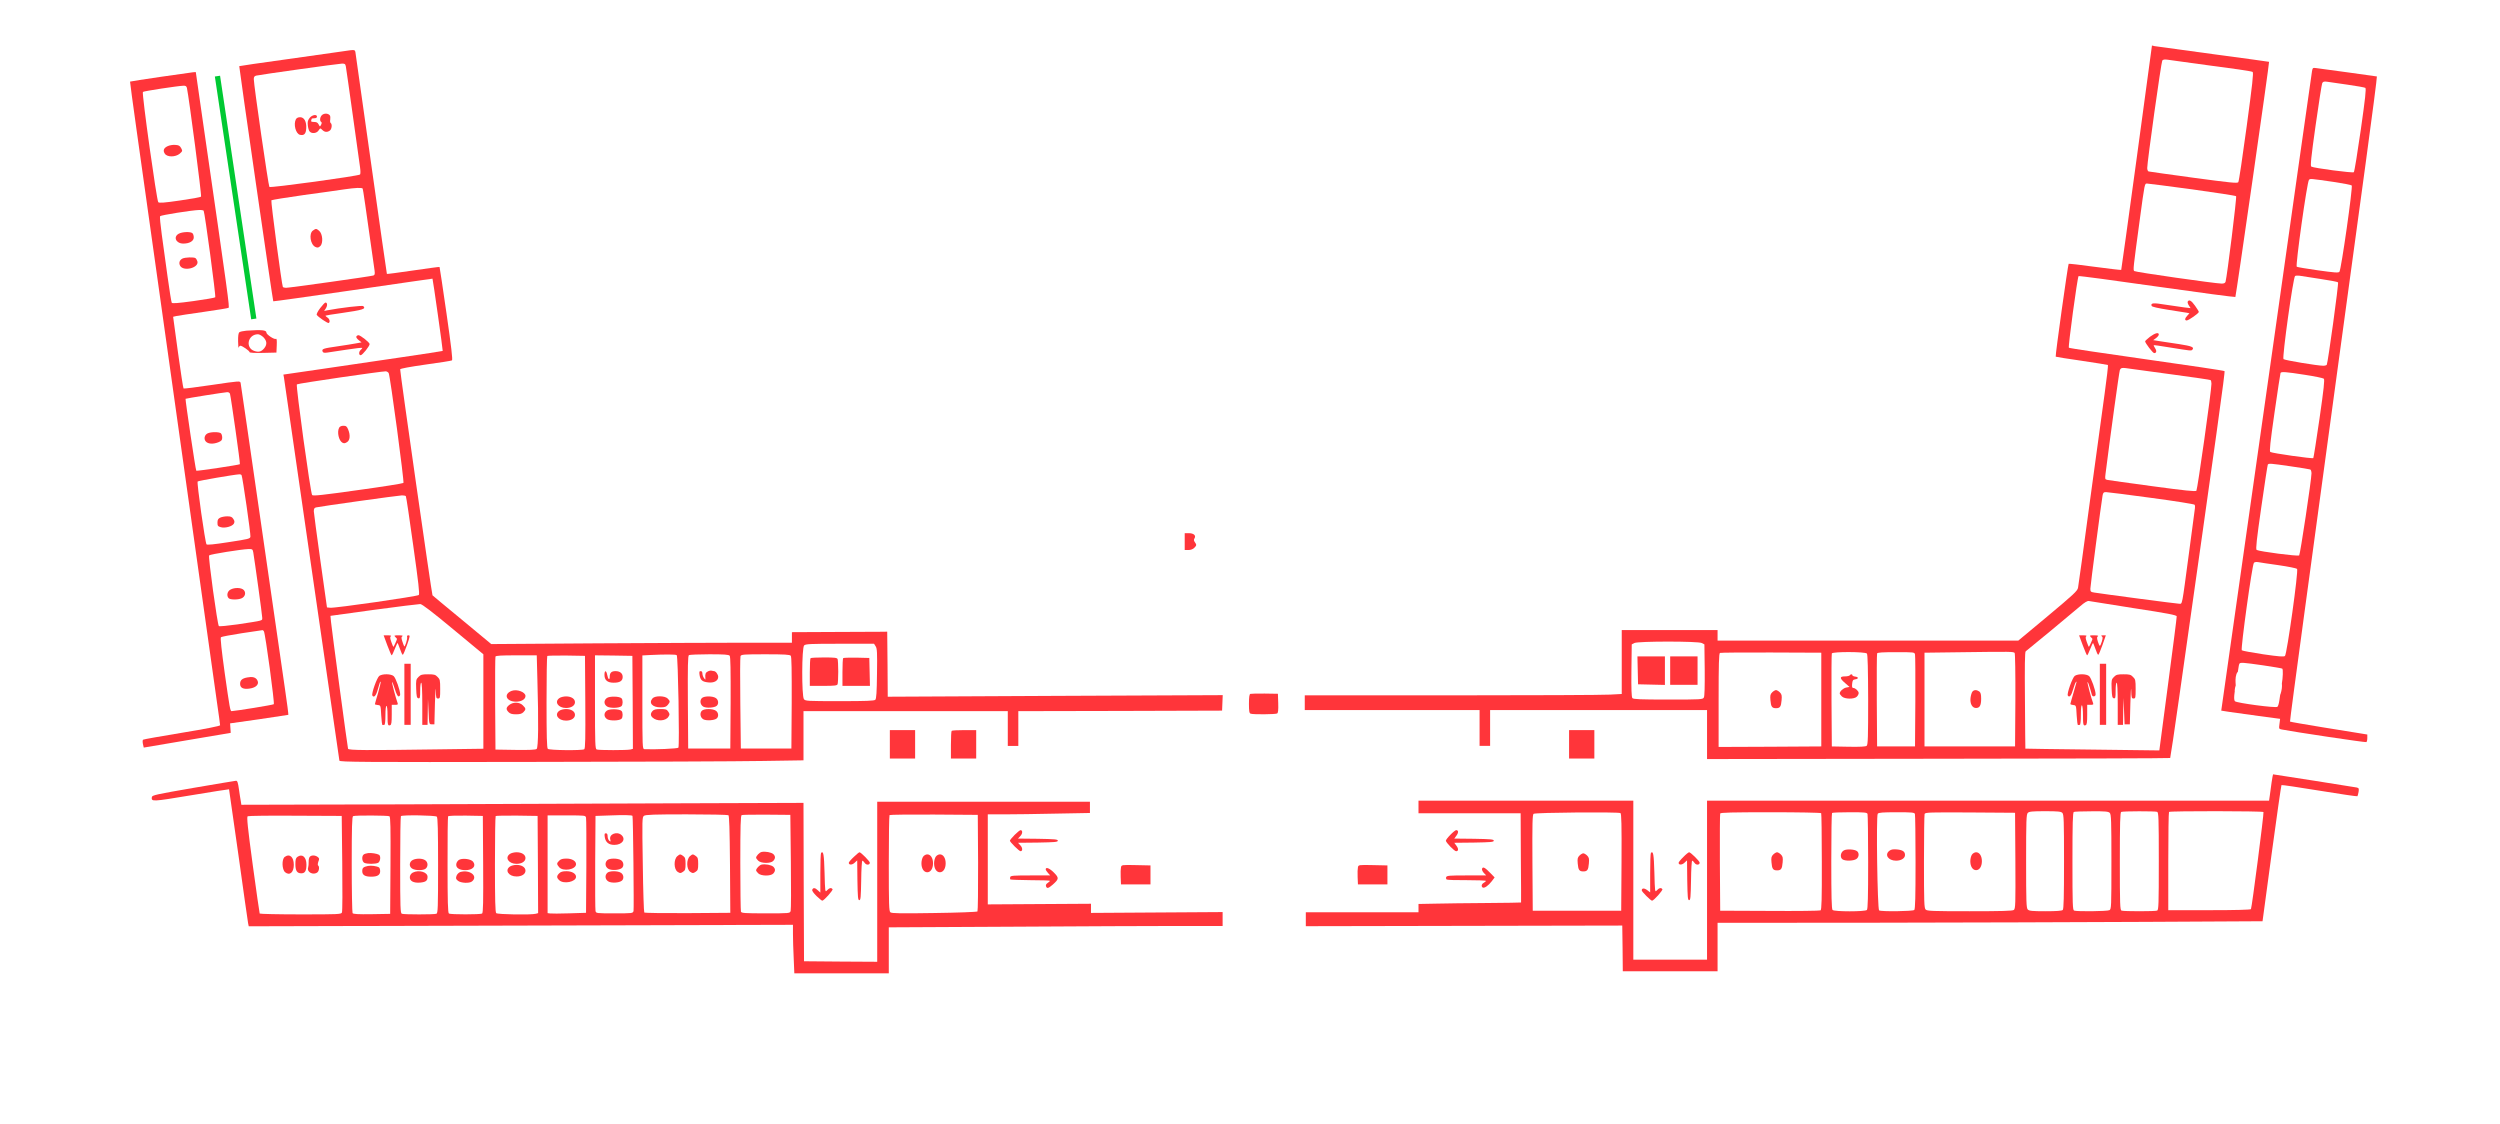<?xml version="1.0" encoding="utf-8"?>
<!-- Generator: Adobe Illustrator 25.4.1, SVG Export Plug-In . SVG Version: 6.00 Build 0)  -->
<svg version="1.1" id="Слой_1" xmlns="http://www.w3.org/2000/svg" xmlns:xlink="http://www.w3.org/1999/xlink" x="0px" y="0px"
	 viewBox="0 0 2374 1067" style="enable-background:new 0 0 2374 1067;" xml:space="preserve">
<style type="text/css">
	.st0{fill:#FF353A;}
	.st1{fill:#00C933;stroke:#00C933;stroke-width:5;stroke-miterlimit:10;}
</style>
<g transform="translate(0,1067) scale(0.1,-0.1)">
	<path class="st0" d="M21547,10082.93c-1,1-240,34-532,73c-291,39-541,74-555,76l-25,6l-144-1063c-80-585-146-1065-148-1068
		c-2-2-114,11-249,29c-134,19-247,31-250,29c-7-7-129-877-123-882c2-2,114-20,247-39c134-20,246-38,249-40c3-3-11-124-31-269
		s-84-612-142-1038c-57-426-107-790-111-808c-5-30-42-64-286-268l-281-234h-2856v100h-910v-607l-112-6c-62-4-740-7-1505-7h-1393
		v-140h1660v-340h100v340h2060v-465l2197,3c1208,1,2199,4,2201,7c2,2,42,266,87,587c364,2563,436,3081,429,3087c-5,5-337,54-739,111
		c-401,57-734,106-739,111c-9,7,81,669,92,680c4,4,339-41,744-99c406-58,741-102,745-99
		C21233,7856.93,21552,10078.93,21547,10082.93z M16180,4046.93c-10-19-23-20-339-20c-266,0-331,3-340,14c-8,9-11,87-9,262l3,248
		l25,13c36,18,604,18,640,0l25-13l3-242C16189,4152.93,16187,4058.93,16180,4046.93z M17295,3581.93l-487-3l-488-2v444
		c0,346,3,445,13,449c6,3,226,5,487,4l475-2V3581.93z M17726,3587.93c-9-8-63-11-172-9l-159,3l-3,435c-1,239,0,441,3,448
		c7,18,318,17,333-1c8-9,11-149,12-439C17740,3671.93,17738,3597.93,17726,3587.93z M18188,4006.93l-3-425h-360l-3,435
		c-1,239,0,441,3,448c3,9,49,12,179,12c174,0,176,0,181-22C18188,4441.93,18189,4240.93,18188,4006.93z M19138,4020.93l-3-439h-860
		v890l385,5c438,6,459,5,471-7C19136,4464.93,19139,4275.93,19138,4020.93z M20588,4172.93l-83-629l-635,8c-349,4-636,8-637,9
		c0,0-3,207-4,459c-3,323-1,460,7,465c14,9,440,362,518,429c40,35,68,51,81,49c11-2,203-33,427-68c327-50,408-66,408-78
		C20671,4808.94,20634,4518.94,20588,4172.93z M20843,5843.94c-2-12-28-209-58-437c-68-507-60-470-92-470c-22,0-705,90-805,106
		c-34,5-38,9-38,37s103,809,116,885c5,27,11,32,33,32c15,0,209-25,431-55c224-30,406-59,410-65
		C20844,5870.93,20845,5855.93,20843,5843.94z M20240,7166.93c36-5,218-30,404-55c186-25,343-48,347-51c5-3,9-19,9-35
		c0-66-133-1005-143-1016c-9-9-106,1-417,43c-223,30-416,57-429,60c-22,5-23,8-17,57c48,380,129,967,136,985
		C20141,7179.93,20148,7180.93,20240,7166.93z M21134,7994.93c-4-13-15-18-37-18c-65,1-820,109-830,119c-12,12-11,19,52,486
		c48,355,46,345,70,345c11,0,203-25,427-55c225-31,413-60,418-65C21242,8798.93,21149,8050.93,21134,7994.93z M21334,9465.93
		c-38-281-73-518-79-526c-9-12-75-5-425,42c-228,31-421,58-427,60c-7,2-13,17-13,32c0,60,133,1009,143,1021c7,10,23,12,51,8
		c23-4,156-22,296-41s310-42,376-51c67-9,128-20,135-24C21401,9979.93,21389,9872.93,21334,9465.93z"/>
	<path class="st0" d="M19778,4541.93c20-52,38-95,41-95c4,0,17,27,30,61c13,33,25,58,27,56s12-28,23-58c10-30,21-54,26-54
		c4,0,22,42,40,93l32,92h-26c-18,0-22-3-13-9c11-7,11-16,1-50c-7-22-15-41-19-41s-12,19-19,41c-10,34-10,43,1,50c8,6-5,9-35,9
		c-44,0-47-1-33-16c9-8,16-17,16-18c0-8-31-76-34-76c-2,0-11,21-20,47c-13,37-13,48-4,55c8,4-4,8-28,8h-41L19778,4541.93z"/>
	<path class="st0" d="M19940,4076.93v-290h30h30v290v290h-30h-30V4076.93z"/>
	<path class="st0" d="M19702,4251.93c-22-16-77-169-66-187c14-22,33-2,49,55c10,34,22,66,27,72c11,13,11,11-22-100
		c-16-55-30-103-30-107s12-8,28-10c27-3,27-3,32-98c3-52,8-94,13-92c4,1,12,2,17,2c6,0,10,39,10,96c0,61,4,93,10,89c6-3,10-46,10-94
		c0-92,3-103,26-94c11,4,14,28,14,99v94h31c25,0,30,3,25,16c-18,46-57,196-53,200c3,3,13-21,22-53s18-64,20-70c7-20,35-15,35,6
		c0,39-42,157-62,174C19812,4271.93,19733,4272.93,19702,4251.93z"/>
	<path class="st0" d="M20074,4241.93c-23-23-25-31-22-112c3-74,6-88,21-91s17,6,17,72c0,44,4,76,10,76s10-73,10-200v-200h25h25
		l2,128l2,127l6-125l5-125h25h25l5,200c3,110,7,165,8,123c2-71,4-78,22-78c19,0,20,7,20,90s-2,93-25,115c-21,22-33,25-90,25
		S20096,4263.93,20074,4241.93z"/>
	<path class="st0" d="M15552,4304.93l3-133l128-3l127-3v136v135h-130h-131L15552,4304.93z"/>
	<path class="st0" d="M15860,4301.93v-135h130h130v135v135h-130h-130V4301.93z"/>
	<path class="st0" d="M18730,4101.93c-7-8-15-35-18-60c-6-54,16-95,52-95c35,0,49,24,49,87c0,43-4,59-18,70
		C18770,4120.93,18745,4120.93,18730,4101.93z"/>
	<path class="st0" d="M16829,4095.93c-18-18-21-30-17-75c5-62,15-76,53-76s48,14,53,76c4,45,1,57-17,75c-11,11-28,21-36,21
		S16840,4106.93,16829,4095.93z"/>
	<path class="st0" d="M17565,4256.93c-3-5-24-10-46-10c-52,0-51-18,3-64l41-36l-32-6c-28-6-61-36-61-56c0-5,9-17,20-28
		c27-27,119-28,143-2c10,10,17,25,17,34c0,18-31,48-51,48c-11,0-14,10-11,39c3,33,8,40,28,43c34,4,35,22,2,26c-16,2-28,8-28,13
		C17590,4269.93,17573,4269.93,17565,4256.93z"/>
	<path class="st0" d="M10021,4061.93l-1591-8l-2,309l-3,309l-32-1c-18,0-222-1-453-2l-420-2v-100h-423c-233,0-876-3-1428-6l-1004-7
		l-275,228c-151,125-279,230-283,235c-6,6-307,2106-307,2146c0,7,93,24,240,45c133,18,246,36,252,40c8,5-7,134-52,446
		c-35,241-64,439-66,441c-1,2-113-13-249-33s-249-35-251-33c-1,2-69,472-149,1043c-80,572-148,1050-150,1063c-6,25-5,25-125,7
		c-47-7-285-41-530-75s-446-63-448-65c-3-3,318-2228,323-2233c2-2,342,46,757,106c414,61,754,109,755,109c4-5,100-683,97-686
		c-2-2-183-30-402-62c-218-32-558-82-754-111l-357-52l5-25c2-14,121-836,264-1826c143-990,261-1807,263-1815c2-13,210-15,1817-12
		c998,1,1989,5,2203,9l387,6v467h1940v-330h100v330l968,2l967,3l3,74l3,73L10021,4061.93z M2558,8894.93c-9,9-148,969-148,1024
		c0,20,6,29,23,33c36,9,779,113,814,114c27,1,32-3,37-26c3-16,33-224,66-463c33-239,64-462,69-495s5-64,0-69
		C3406,8998.93,2569,8883.93,2558,8894.93z M3546,8053.94c-20-8-796-117-830-117c-14,0-27,4-30,8c-10,17-116,816-109,823
		c4,4,143,27,308,50c165,22,338,47,385,54c103,15,167,18,174,7c4-7,26-162,113-778C3561,8067.93,3559,8058.94,3546,8053.94z
		 M2819,7019.93c9,9,812,126,845,124c10-1,23-9,27-17c14-26,149-1034,140-1043c-5-5-199-36-432-68c-341-48-425-57-435-47
		C2949,5985.93,2808,7008.94,2819,7019.93z M3105,4901.93l-62,440c-34,242-62,455-63,472c0,26,5,34,23,38c35,9,779,113,814,114
		c17,0,34-3,37-8c4-5,35-216,70-468c50-354,62-461,53-470c-13-13-794-126-841-121L3105,4901.93z M4590,3559.93l-442-6
		c-673-10-838-9-843,6c-5,14-154,1126-162,1207l-5,55l413,57c228,31,426,55,440,55c19-2,112-73,313-240l286-237V3559.93z
		 M5096,3557.93c-9-8-72-11-202-9l-189,3l-3,435c-1,239,0,441,3,448c3,9,52,12,198,12h194l6-232
		C5115,3813.93,5112,3570.93,5096,3557.93z M5548,3554.93c-22-13-332-10-346,4c-9,9-12,121-12,443c0,238,3,435,7,439c4,3,86,5,182,4
		l176-3l3-439C5560,3657.93,5558,3561.93,5548,3554.93z M5988,3552.93c-30-8-302-8-322,0c-14,5-16,55-16,450v444l178-2l177-3l3-441
		l2-442L5988,3552.93z M6442,3569.93c-6-9-227-19-324-14c-17,1-18,29-18,446v444l73,4c147,7,242,6,253-1
		C6439,4440.93,6454,3589.93,6442,3569.93z M6938,3995.93l-3-434h-400l-3,439c-2,345,0,441,10,448c7,4,95,8,194,8
		c141,0,184-3,193-14C6937,4433.94,6939,4307.93,6938,3995.93z M7518,3995.93l-3-434h-480l-5,430c-3,237-2,438,2,448
		c8,15,29,17,237,17c181,0,231-3,240-14C7517,4433.94,7519,4307.93,7518,3995.93z M8328,4272.93c-2-176-6-238-16-248s-85-13-338-13
		c-311,0-326,1-340,19c-22,31-21,488,2,510c13,14,58,16,339,16h325l15-24C8329,4511.93,8331,4473.94,8328,4272.93z"/>
	<path class="st0" d="M3062,9580.93c-23-16-30-58-12-69c7-4,6-13-1-27c-11-20-11-20-23,3c-9,18-20,24-44,24c-23,0-31,4-27,13
		c3,8,5,16,5,18s11,4,25,4c16,0,25,6,25,15c0,26-47,18-70-12c-17-22-21-37-17-70c2-24,10-50,17-58c20-24,67-19,85,9
		c16,24,17,24,36,5c22-22,47-24,72-5c18,14,23,61,7,71c-5,3-7,18-4,33c2,15,1,32-3,38C3119,9592.93,3085,9596.93,3062,9580.93z"/>
	<path class="st0" d="M2810,9537.93c-25-48-2-137,38-148c39-9,57,8,60,60c4,64-19,107-58,107
		C2831,9556.93,2817,9549.93,2810,9537.93z"/>
	<path class="st0" d="M2972,8480.93c-41-28-25-134,23-156c21-9,28-8,46,8c30,27,23,118-11,146
		C3003,8500.93,3000,8500.93,2972,8480.93z"/>
	<path class="st0" d="M3220,6607.93c-21-41-3-123,32-142c15-8,25-6,44,6c28,18,32,66,10,120c-12,29-20,35-45,35
		C3241,6626.93,3227,6619.93,3220,6607.93z"/>
	<path class="st0" d="M3678,4541.93c20-52,38-95,41-95c4,0,17,27,30,61c13,33,25,58,27,56s12-28,23-58c10-30,21-54,26-54
		c4,0,22,42,40,93c29,84,30,92,14,92c-12,0-16-5-13-14c6-17-21-103-28-90c-3,5-11,26-18,48c-10,32-10,40,1,47c9,6-3,9-34,9
		c-44,0-47-1-33-16c9-8,16-17,16-18c0-8-31-76-34-76c-2,0-11,21-20,47c-13,37-13,48-4,55c8,4-4,8-28,8h-41L3678,4541.93z"/>
	<path class="st0" d="M3840,4076.93v-290h30h30v290v290h-30h-30V4076.93z"/>
	<path class="st0" d="M3602,4251.93c-22-16-77-169-66-187c14-23,34-3,49,50c22,77,25,86,30,80c2-2-9-50-25-106c-17-56-30-104-30-106
		c0-3,12-6,28-8c27-3,27-3,32-98c3-52,8-94,13-92c4,1,12,2,17,2c6,0,10,37,10,90s4,90,10,90s10-36,10-88c0-93,3-104,26-95
		c11,4,14,28,14,99v94h31c25,0,30,3,25,16c-17,45-57,196-53,200c3,3,14-27,26-65c14-46,27-71,36-71c8,0,15,9,15,19
		c0,39-42,157-62,174C3712,4271.93,3633,4272.93,3602,4251.93z"/>
	<path class="st0" d="M3974,4241.93c-23-23-25-31-22-112c3-74,6-88,21-91s17,6,17,72c0,44,4,76,10,76s10-73,10-200v-200h25h25l2,123
		l2,122l6-120c5-120,5-120,30-120h25l5,200c3,110,7,165,8,123c2-71,4-78,22-78c19,0,20,7,20,90s-2,93-25,115c-21,22-33,25-90,25
		S3996,4263.93,3974,4241.93z"/>
	<path class="st0" d="M7697,4419.93c-4-3-7-64-7-135v-128h129c108,0,130,3,135,16c3,9,6,62,6,119s-3,110-6,119c-5,13-26,16-128,16
		C7758,4426.93,7700,4423.93,7697,4419.93z"/>
	<path class="st0" d="M8007,4420.93c-4-4-7-65-7-136v-128h130h131l-3,133l-3,132l-121,3C8068,4425.93,8011,4423.93,8007,4420.93z"/>
	<path class="st0" d="M6197,4038.93c-40-44-2-86,75-86c41,0,54,5,69,23c24,29,24,36-1,61C6313,4063.93,6221,4064.93,6197,4038.93z"
		/>
	<path class="st0" d="M6197,3918.93c-22-24-21-45,1-64c41-37,122-33,149,8c14,22,14,26-1,49c-14,22-24,25-75,25
		C6228,3936.93,6209,3931.93,6197,3918.93z"/>
	<path class="st0" d="M6723,4294.93c-23-11-28-24-25-63c2-20,2-20-13-1c-8,11-15,30-15,43c0,15-6,23-16,23c-14,0-15-7-11-37
		c8-49,26-64,81-70c56-7,96,15,96,52c0,23-23,55-40,55c-5,0-14,2-22,4C6751,4303.93,6735,4300.93,6723,4294.93z"/>
	<path class="st0" d="M6665,4040.93c-23-23-15-66,15-82c29-15,103-10,125,8s18,57-7,74C6768,4061.93,6686,4061.93,6665,4040.93z"/>
	<path class="st0" d="M6665,3920.93c-23-23-15-66,15-82c29-15,103-10,125,8s18,57-7,74C6768,3941.93,6686,3941.93,6665,3920.93z"/>
	<path class="st0" d="M4860,4109.93c-82-30-54-103,40-103c52,0,90,23,90,54C4990,4097.93,4910,4127.93,4860,4109.93z"/>
	<path class="st0" d="M4836,3975.93c-31-25-33-42-6-69c15-15,33-20,70-20s55,5,70,20c26,26,25,36-5,65
		C4934,4003.93,4874,4005.93,4836,3975.93z"/>
	<path class="st0" d="M5312,4040.93c-51-35-12-94,63-94c50,0,85,23,85,55s-35,55-85,55C5353,4056.93,5324,4049.93,5312,4040.93z"/>
	<path class="st0" d="M5312,3920.93c-51-35-12-94,63-94c50,0,85,23,85,55s-35,55-85,55C5353,3936.93,5324,3929.93,5312,3920.93z"/>
	<path class="st0" d="M5740,4261.93c0-51,28-75,88-75c58,0,85,17,85,55c0,34-26,55-68,55c-39,0-55-16-55-53c0-38-16-26-24,18
		C5757,4306.93,5740,4306.93,5740,4261.93z"/>
	<path class="st0" d="M5763,4041.93c-31-22-30-60,2-81c28-18,117-16,137,4c14,14,14,60,0,74C5882,4058.93,5788,4059.93,5763,4041.93
		z"/>
	<path class="st0" d="M5763,3921.93c-31-22-30-60,2-81c28-18,117-16,137,4c14,14,14,60,0,74C5882,3938.93,5788,3939.93,5763,3921.93
		z"/>
	<path class="st0" d="M22048,3764.93c-164,27-299,50-302,53c-2,2,59,461,135,1019s213,1564,304,2235c91,671,217,1591,279,2045
		c62,454,110,826,107,827c-3,1-125,18-271,38c-146,19-282,38-302,41c-35,5-37,4-43-28c-3-18-63-445-135-948
		c-71-503-168-1187-215-1520c-47-333-182-1280-299-2105l-213-1500l76-12c42-6,168-24,280-39l203-27l-6-48c-6-46-6-48,21-53
		c103-21,797-125,804-120c5,3,9,20,9,39v33l-67,11C22375,3711.93,22211,3738.93,22048,3764.93z M21989,9478.93c30,211,58,391,63,402
		c8,14,17,17,46,13c21-3,108-16,194-28s162-26,169-30c10-6,0-96-43-399c-31-216-60-396-66-402c-10-10-380,39-404,53
		C21938,9093.93,21946,9174.93,21989,9478.93z M21926,8961.93c13,13,8,13,238-20c87-13,163-28,168-33c12-12-100-802-117-820
		c-10-11-46-8-203,14c-105,15-196,30-202,34C21796,8145.93,21908,8943.93,21926,8961.93z M21794,8048.94c6,4,25,5,41,3
		c17-3,104-16,194-30c90-13,168-28,173-33c8-8-96-764-107-783c-4-5-18-9-33-9c-55,0-367,52-378,63
		C21670,7274.93,21776,8037.93,21794,8048.94z M21599,6752.93c29,203,55,372,57,376c8,13,51,10,230-18c93-14,174-31,181-37
		c9-9,0-95-41-379c-29-202-56-371-59-375c-8-8-389,46-408,58C21549,6383.94,21558,6467.93,21599,6752.93z M21473,5851.93
		c31,218,59,400,62,406c9,13,23,12,217-16c95-14,179-27,186-30c6-2,12-19,12-37c-1-63-107-769-117-779c-11-11-380,37-404,52
		C21419,5453.94,21429,5545.93,21473,5851.93z M21656.18,4080.41c-0.94-2.9-2.17-5.64-3.54-8.28c-2.54-14.18-5.7-33.57-7.63-52.2
		c-4-29-12-57-19-62c-16-13-385,36-403,53c-7,7-9,28-6,60l4.38,35.02c-0.53,2.83-0.83,5.62-0.75,8.28
		c0.45,15.28,5.01,31.43,9.78,47.66c-2.43,35.74-4.86,71.11,6.68,106.43c3.12,9.54,7.84,17.03,13.57,22.63l3.34,21.97
		c3,25,8,50,12,55c8,13,35,11,224-16c95-14,177-28,182-31c9.95-6.12,5.84-90.63-3.36-140.32
		C21672.06,4147.86,21667.36,4115.05,21656.18,4080.41z M21491,4456.93c-106,16-198,33-203,38c-12,12,98,810,115,830c6,8,21,10,41,7
		c17-3,104-17,194-29c90-13,169-29,175-35c15-15-96-809-115-827C21688,4431.93,21642,4434.93,21491,4456.93z"/>
	<path class="st0" d="M1537,9941.93c-165-24-300-45-302-47c-1-2,26-205,61-453c35-247,214-1525,399-2840c185-1314,349-2484,365-2599
		c17-115,30-214,30-220c0-7-140-35-361-71c-198-33-365-62-370-66c-5-3-6-20-2-40l8-35l413,70l413,70l-3,45l-3,45l275,39
		c151,22,276,41,278,42c2,2-12,113-32,247c-19,133-121,837-226,1563s-192,1329-195,1341c-5,21-5,21-271-18c-146-22-268-37-271-34
		c-4,3-27,158-53,343l-46,338l30,7c17,4,133,21,258,39s232,35,238,39c11,7,1,83-245,1781c-36,245-65,449-65,453
		C1860,9988.93,1884,9991.93,1537,9941.93z M1775,9834.93c20-94,142-1025,134-1032c-5-6-95-22-201-37c-150-22-196-25-205-16
		c-15,15-158,1036-146,1047c8,8,330,57,385,59C1763,9856.93,1771,9850.93,1775,9834.93z M1934,8668.93c11-19,118-814,110-822
		c-5-5-98-21-207-36c-146-20-201-24-206-16c-4,6-22,119-40,249c-18,131-42,311-55,400c-12,90-20,167-16,173c6,10,302,57,372,59
		C1912,8676.93,1931,8672.93,1934,8668.93z M2184,6929.93c10-37,99-663,94-668c-7-7-409-67-414-62c-7,6-106,678-102,683
		c5,4,363,61,395,63C2170,6946.93,2181,6939.93,2184,6929.93z M2294,6157.93c9-14,88-560,84-584c-3-20-17-23-206-52
		c-141-22-205-28-211-21c-13,17-94,587-84,597c7,7,343,65,395,68C2281,6166.93,2291,6162.93,2294,6157.93z M2405,5424.93
		c15-90,85-595,85-619c0-32,21-26-234-65c-93-13-173-21-178-16c-13,13-103,661-92,671c10,11,307,58,371,60
		C2397,5456.93,2399,5454.93,2405,5424.93z M2506,4674.93c14-22,103-683,94-692c-7-7-353-63-401-66c-13,0-18,31-65,361
		c-30,218-43,334-36,341c5,5,95,22,198,38c104,15,192,28,196,29S2502,4681.93,2506,4674.93z"/>
	<path class="st0" d="M1594,9282.93c-39-17-49-42-29-72c22-35,102-34,142,0c27,24,27,26,13,53c-13,23-23,28-55,30
		C1643,9295.93,1611,9290.93,1594,9282.93z"/>
	<path class="st0" d="M1698,8450.93c-56-30-27-94,43-94c58,0,99,24,99,58c0,16-5,33-12,40C1811,8471.93,1731,8468.93,1698,8450.93z"
		/>
	<path class="st0" d="M1733,8214.93c-28-14-37-41-23-68c32-59,184-20,164,43c-4,12-12,25-18,29
		C1840,8229.93,1758,8226.93,1733,8214.93z"/>
	<path class="st0" d="M1972,6554.93c-31-15-39-54-17-78s71-26,120-6c28,12,35,20,35,43c0,16-5,34-12,41
		C2083,6569.93,2003,6569.93,1972,6554.93z"/>
	<path class="st0" d="M2090,5753.93c-19-10-25-20-25-47c0-30,4-35,31-43c40-12,110,7,125,34c8,16,7,26-6,45c-12,19-24,24-58,24
		C2134,5766.93,2104,5760.93,2090,5753.93z"/>
	<path class="st0" d="M2188,5070.93c-30-16-39-59-16-82c15-15,89-16,123,0c33,15,43,53,20,78
		C2293,5090.93,2228,5092.93,2188,5070.93z"/>
	<path class="st0" d="M2348,4236.93c-49-9-68-26-68-61c0-38,30-53,88-45c70,9,101,48,70,88C2421,4239.93,2393,4245.93,2348,4236.93z
		"/>
	<path class="st0" d="M20775,7806.93c-4-6,1-23,10-37l17-26l-61,7c-34,4-114,16-179,26c-115,19-141,17-130-12c4-9,59-21,159-37
		c85-13,164-25,177-28l23-5l-20-22c-25-26-27-46-6-46c18,0,115,68,115,81c0,5-16,31-36,59
		C20809,7815.93,20788,7827.93,20775,7806.93z"/>
	<path class="st0" d="M3041,7744.93c-23-30-37-58-33-65c11-19,105-83,114-77c15,10,8,39-13,52c-12,7-19,15-17,18c2,2,69,13,149,24
		c208,30,236,39,209,66c-9,9-218-16-344-40l-28-6l17,26c16,26,14,54-4,54C3085,7796.93,3063,7773.93,3041,7744.93z"/>
	<path class="st0" d="M2340,7529.93c-30-3-60-9-67-15c-9-7-13-36-12-87c1-42,3-68,6-58c2,9,10,17,16,17c17,0,87-49,87-61
		c0-6,48-9,128-7l127,3l3,68c2,48,0,67-8,62c-14-9-90,41-90,59C2530,7535.93,2488,7539.93,2340,7529.93z M2501,7467.93
		c34-35,37-68,9-104c-27-33-52-41-94-27c-89,29-64,157,32,159C2461,7496.93,2484,7483.93,2501,7467.93z"/>
	<path class="st0" d="M20416,7471.93c-25-20-46-39-46-43c0-16,73-112,86-112c22,0,26,20,9,46c-9,14-15,27-13,29s66-7,143-20
		c218-35,213-35,225-21c18,22-9,33-125,51c-60,9-141,21-179,27l-69,11l26,19c15,11,27,26,27,34
		C20500,7516.93,20465,7507.93,20416,7471.93z"/>
	<path class="st0" d="M3384,7474.93c-4-6,4-21,21-34l28-22l-54-10c-30-6-109-18-176-28c-133-19-149-24-140-48c5-13,15-15,44-11
		c21,3,104,16,186,28c81,13,147,20,147,16s-7-12-15-19c-19-16-19-50,0-50c16,0,85,86,85,106c0,15-87,84-106,84
		C3397,7486.93,3388,7481.93,3384,7474.93z"/>
	<path class="st0" d="M11250,5526.93v-80h35c22,0,43,8,55,20c24,24,24,30,6,55c-10,14-11,23-3,36c17,27-8,49-54,49h-39V5526.93z"/>
	<path class="st0" d="M11873,4080.93c-9-4-13-33-13-94c0-71,3-89,16-94c23-9,237-7,252,2c9,6,12,33,10,98l-3,89l-125,2
		C11941,4084.93,11879,4082.93,11873,4080.93z"/>
	<path class="st0" d="M8450,3601.93v-135h120h120v135v135h-120h-120V3601.93z"/>
	<path class="st0" d="M9037,3729.93c-4-3-7-64-7-135v-128h120h120v135v135h-113C9094,3736.93,9040,3733.93,9037,3729.93z"/>
	<path class="st0" d="M14900,3601.93v-135h120h120v135v135h-120h-120V3601.93z"/>
	<path class="st0" d="M22379,3191.93c-20,4-785,125-794,125c-1,0-8-35-14-77c-6-43-14-99-17-125l-7-48h-5337v-1510h-700v1510h-2040
		v-120h970l2-422c2-233,3-424,2-425c0-1-148-4-330-5c-181-1-400-4-486-6l-158-3v-79h-1070v-132l1503,3l1502,3l3-217l2-217h900v460
		l1483,1c815,1,1979,5,2587,8l1105,6l87,644c48,354,90,646,93,649c2,3,164-21,360-53c195-32,358-56,361-53c3,3,7,22,11,41
		C22402,3181.93,22400,3186.93,22379,3191.93z M15398,2480.93l-3-459h-840l-3,455c-2,375,0,457,11,465c17,13,807,19,825,7
		C15397,2942.93,15400,2841.93,15398,2480.93z M17288,2024.93c-7-4-224-7-483-5l-470,2l-3,455c-1,250,0,461,3,468c3,9,109,12,479,12
		c261,0,477-4,480-9s6-212,6-461C17301,2127.93,17298,2031.93,17288,2024.93z M17728,2028.93c-17-17-309-17-326,0
		c-9,9-12,126-12,463c0,249,3,455,7,458c3,4,79,7,169,7c138,0,163-2,168-16c3-9,6-215,6-458
		C17740,2152.93,17737,2037.93,17728,2028.93z M18178,2028.93c-13-13-315-17-334-4c-16,11-29,899-13,918c9,11,47,14,179,14
		c144,0,169-2,174-16c3-9,6-215,6-458C18190,2152.93,18187,2037.93,18178,2028.93z M19123,2028.93c-13-9-113-12-419-12
		c-353,0-405,2-418,16c-14,14-16,69-16,454c0,241,3,446,6,454c6,15,50,16,433,14l426-3l3-455
		C19140,2077.93,19139,2040.93,19123,2028.93z M19588,2028.93c-8-8-59-12-164-12c-125,0-155,3-168,16c-14,14-16,69-16,459
		s2,445,16,459c13,13,42,16,164,16s151-3,164-16c14-14,16-69,16-463C19600,2153.93,19597,2037.93,19588,2028.93z M20031,2026.93
		c-21-11-308-14-335-4c-14,5-16,56-16,469c0,361,3,464,13,468c6,3,83,6,169,6c130,1,159-2,172-15c14-14,16-70,16-464
		C20050,2052.93,20049,2036.93,20031,2026.93z M20484,2022.93c-20-8-318-8-338,0c-14,5-16,56-16,469c0,361,3,464,13,468
		c18,8,322,8,341,1c14-5,16-56,16-469S20498,2027.93,20484,2022.93z M21375,2036.93c-4-6-141-10-396-10h-389v463c0,255,3,467,7,470
		c9,10,891,9,897-1C21500,2948.93,21384,2051.93,21375,2036.93z"/>
	<path class="st0" d="M14999,2545.93c-18-18-21-30-17-75c5-62,15-76,53-76s48,14,53,76c4,45,1,57-17,75c-11,11-28,21-36,21
		S15010,2556.93,14999,2545.93z"/>
	<path class="st0" d="M16839,2555.93c-18-18-21-30-17-75c5-62,15-76,53-76s48,14,53,76c4,45,1,57-17,75c-11,11-28,21-36,21
		S16850,2566.93,16839,2555.93z"/>
	<path class="st0" d="M17510,2594.93c-32-17-40-66-14-85c25-18,105-16,132,3c25,17,29,56,7,74S17539,2609.93,17510,2594.93z"/>
	<path class="st0" d="M17943,2591.93c-51-37-13-95,62-95c49,0,85,23,85,54c0,33-23,48-78,53
		C17979,2606.93,17958,2603.93,17943,2591.93z"/>
	<path class="st0" d="M18726,2554.93c-9-12-16-41-16-63c0-50,23-85,55-85s55,35,55,85s-23,85-55,85
		C18752,2576.93,18734,2566.93,18726,2554.93z"/>
	<path class="st0" d="M1835,3187.93c-352-61-390-69-393-87c-6-45-1-45,372,17c197,33,360,58,361,57c1-2,41-282,89-623
		c47-341,89-633,92-649l6-29l2584,7l2584,7v-88c0-48,3-152,7-230l6-143h449h448v218v219l1172,6c644,4,1357,7,1585,7h413v66v66
		l-625-4l-625-4v44v43l-490-3l-490-3v428v427h163c89,0,307,3,485,7l322,6v54v53H9340H8330v-760v-760l-347,2l-348,3l-3,752l-2,752
		l-1158-4c-636-3-1837-7-2668-10l-1512-4l-5,32c-4,18-11,69-18,115c-9,65-15,82-28,81C2232,3254.93,2050,3224.93,1835,3187.93z
		 M6006,2922.93c6-5,15-887,10-904c-7-22-11-22-181-22c-173,0-175,0-180,23c-3,12-4,220-3,462l3,440l145,5
		C5920,2931.93,5999,2929.93,6006,2922.93z M6917,2928.93c8-5,12-132,15-467l3-460l-404-3c-223-1-408,1-413,6c-4,4-11,209-14,456
		c-7,430-6,449,11,462c15,11,95,14,404,14C6731,2936.93,6910,2932.93,6917,2928.93z M7510,2486.93c3-245,2-455-2-467
		c-7-23-8-23-237-23c-199,0-230,2-235,16c-3,9-6,217-6,464c0,349,3,449,13,453c6,3,113,5,237,4l225-2L7510,2486.93z M9288,2477.93
		c1-250-2-459-6-463c-5-5-189-12-410-15c-319-5-404-4-417,7s-15,69-15,465c0,248,3,455,7,458c4,4,194,6,422,5l416-3L9288,2477.93z
		 M3250,2471.93c3-247,2-458-3-467c-7-17-36-18-392-18c-211,0-386,4-389,8c-2,4-32,212-66,462c-49,362-58,455-48,462
		c7,4,211,7,453,5l440-2L3250,2471.93z M3698,2918.93c10-7,12-107,10-468l-3-459l-174-3c-133-2-176,1-183,10c-4,7-8,216-8,465
		c0,352,3,452,13,456C3373,2928.93,3684,2926.93,3698,2918.93z M4148,2914.93c9-9,12-126,12-464c0-403-2-453-16-458
		c-20-8-308-8-328,0c-14,5-16,56-16,463c0,252,3,461,7,464C3819,2932.93,4135,2927.93,4148,2914.93z M4588,2462.93
		c2-361,0-461-10-468c-17-10-299-10-315,0c-10,6-13,114-13,460c-1,249,2,457,5,463c4,6,69,8,168,7l162-3L4588,2462.93z
		 M5108,2460.93l2-462l-22-6c-45-12-363-7-376,6c-9,9-12,126-12,463c0,249,3,455,7,459c4,3,95,5,202,4l196-3L5108,2460.93z
		 M5565,2904.93c3-13,4-221,3-463l-3-440l-160-5c-88-3-170-3-182-1l-23,3v464v464h180C5558,2926.93,5560,2926.93,5565,2904.93z"/>
	<path class="st0" d="M5743,2719.93c8-49,38-73,91-73c74,0,112,53,68,93c-43,39-120,9-107-41c5-22,4-24-9-13c-9,8-16,26-16,42
		c0,20-5,29-16,29C5740,2756.93,5739,2749.93,5743,2719.93z"/>
	<path class="st0" d="M5766,2500.93c-24-24-20-61,9-80s104-15,130,6c22,18,18,57-7,74C5868,2521.93,5786,2521.93,5766,2500.93z"/>
	<path class="st0" d="M5766,2380.93c-24-24-20-61,9-80s104-15,130,6c22,18,18,57-7,74C5868,2401.93,5786,2401.93,5766,2380.93z"/>
	<path class="st0" d="M6432,2539.93c-36-31-34-125,3-149c23-15,27-15,50,0c22,14,25,24,25,76c0,50-4,61-22,74
		C6460,2560.93,6457,2560.93,6432,2539.93z"/>
	<path class="st0" d="M6552,2539.93c-36-31-34-125,3-149c23-15,27-15,50,0c22,14,25,24,25,76c0,50-4,61-22,74
		C6580,2560.93,6577,2560.93,6552,2539.93z"/>
	<path class="st0" d="M7233,2579.93c-21-4-53-38-53-55c0-5,9-17,20-28c27-27,119-28,143-2c22,24,21,45,0,65
		C7323,2576.93,7267,2586.93,7233,2579.93z"/>
	<path class="st0" d="M7233,2459.93c-21-4-53-38-53-55c0-5,9-17,20-28c27-27,119-28,143-2c22,24,21,45,0,65
		C7323,2456.93,7267,2466.93,7233,2459.93z"/>
	<path class="st0" d="M8766,2534.93c-9-12-16-41-16-63c0-50,23-85,55-85s55,35,55,85s-23,85-55,85
		C8792,2556.93,8774,2546.93,8766,2534.93z"/>
	<path class="st0" d="M8886,2534.93c-9-12-16-41-16-63c0-50,23-85,55-85s55,35,55,85s-23,85-55,85
		C8912,2556.93,8894,2546.93,8886,2534.93z"/>
	<path class="st0" d="M2704,2532.93c-30-22-27-121,4-146c43-35,82-1,82,70C2790,2531.93,2751,2566.93,2704,2532.93z"/>
	<path class="st0" d="M2824,2532.93c-15-11-19-26-19-69c0-63,16-87,56-87c35,0,49,23,49,82C2910,2531.93,2870,2565.93,2824,2532.93z
		"/>
	<path class="st0" d="M2941,2532.93c-6-7-11-29-10-47c1-19-2-43-5-54c-15-44,50-77,89-45c16,14,20,56,6,64c-5,4-4,19,2,37
		c11,27,10,32-7,45C2991,2550.93,2956,2550.93,2941,2532.93z"/>
	<path class="st0" d="M3495,2568.93c-16-2-36-8-42-14c-20-16-16-66,6-78c25-13,107-13,132,0c21,12,27,64,8,76
		C3580,2563.93,3527,2572.93,3495,2568.93z"/>
	<path class="st0" d="M3494,2446.93c-45-10-54-18-54-50c0-36,26-52,85-52s85,16,85,52c0,16-5,32-11,36
		C3577,2445.93,3525,2452.93,3494,2446.93z"/>
	<path class="st0" d="M3920,2503.93c-34-17-39-60-8-81c30-21,111-21,132,0c23,22,20,60-6,78C4011,2519.93,3954,2520.93,3920,2503.93
		z"/>
	<path class="st0" d="M3920,2383.93c-15-8-26-23-28-39c-5-40,34-62,99-56c53,5,69,18,69,55C4060,2388.93,3978,2412.93,3920,2383.93z
		"/>
	<path class="st0" d="M4363,2506.93c-12-5-25-21-29-36c-10-39,24-64,85-64c71,0,106,39,73,81
		C4472,2511.93,4400,2522.93,4363,2506.93z"/>
	<path class="st0" d="M4370,2388.93c-14-5-29-20-35-36c-8-24-6-31,14-47c27-22,108-26,133-6C4544,2349.93,4461,2415.93,4370,2388.93
		z"/>
	<path class="st0" d="M4842,2560.93c-51-35-12-94,63-94c50,0,85,23,85,55s-35,55-85,55C4883,2576.93,4854,2569.93,4842,2560.93z"/>
	<path class="st0" d="M4842,2440.93c-51-35-12-94,63-94c50,0,85,23,85,55s-35,55-85,55C4883,2456.93,4854,2449.93,4842,2440.93z"/>
	<path class="st0" d="M5310,2496.93c-25-25-25-32-1-61c37-45,161-24,161,28c0,30-39,53-90,53
		C5343,2516.93,5325,2511.93,5310,2496.93z"/>
	<path class="st0" d="M5310,2376.93c-26-26-25-42,1-66c43-39,159-15,159,33c0,30-39,53-90,53
		C5343,2396.93,5325,2391.93,5310,2376.93z"/>
	<path class="st0" d="M9635,2741.93c-25-25-45-50-45-55c0-13,88-100,101-100c21,0,21,32-1,55l-23,25l189,2c160,3,189,5,189,18
		s-29,15-189,18l-189,2l23,25c22,23,22,55,1,55C9685,2786.93,9660,2766.93,9635,2741.93z"/>
	<path class="st0" d="M13773,2742.93c-24-24-43-49-43-56c0-17,81-100,97-100c23,0,25,22,4,51l-21,29l187,2c159,3,188,5,188,18
		s-29,15-188,18l-187,2l21,29c21,29,19,51-4,51C13820,2785.93,13796,2766.93,13773,2742.93z"/>
	<path class="st0" d="M7797,2570.93c-4-4-7-91-7-192v-185l-23,21c-27,26-45,28-54,6c-3-10,11-30,41-60c25-24,50-44,54-44
		c16,0,104,99,98,109c-11,17-31,13-52-10c-19-21-19-19-24,167C7825,2558.93,7819,2592.93,7797,2570.93z"/>
	<path class="st0" d="M8107,2531.93c-26-24-47-49-47-55c0-22,32-22,55,0l25,23l2-189c3-160,5-189,18-189s15,29,18,188
		c1,103,6,187,11,187s15-10,23-22c15-22,48-20,48,3c0,13-85,99-98,99C8157,2576.93,8133,2556.93,8107,2531.93z"/>
	<path class="st0" d="M15677,2570.93c-4-4-7-90-7-191v-184l-29,22c-28,21-51,19-51-3c0-13,86-98,98-98c16,0,104,99,98,109
		c-11,17-31,13-52-10c-19-21-19-19-24,167C15705,2558.93,15699,2592.93,15677,2570.93z"/>
	<path class="st0" d="M15985,2531.93c-25-24-45-49-45-55c0-22,32-22,55,0l25,23l2-189c3-160,5-189,18-189s15,29,18,188
		c1,103,6,187,11,187s15-10,23-22c15-22,48-20,48,3c0,15-86,99-100,99C16034,2576.93,16009,2556.93,15985,2531.93z"/>
	<path class="st0" d="M10645,2434.93c-3-13-5-55-3-93l3-70h140h140v90v90l-137,3C10652,2457.93,10650,2456.93,10645,2434.93z"/>
	<path class="st0" d="M12895,2434.93c-3-13-5-55-3-93l3-70h140h140v90v90l-137,3C12902,2457.93,12900,2456.93,12895,2434.93z"/>
	<path class="st0" d="M14074,2421.93c-4-10,3-26,16-41l23-24h-187c-162,0-187-2-193-16c-3-9-1-19,5-23s93-7,192-6c99,0,180-3,180-7
		s-9-12-20-18c-22-12-26-35-10-45c15-9,54,18,86,60l27,36l-39,40C14103,2430.93,14082,2442.93,14074,2421.93z"/>
	<path class="st0" d="M9930,2414.93c0-6,10-22,22-35l21-23h-187c-159,0-188-2-193-15c-3-9-2-19,1-23c4-3,90-6,192-7
		c101,0,184-3,184-6c0-4-10-13-22-21c-14-9-19-20-15-31c9-24,21-21,62,14c62,55,63,65,14,115
		C9968,2424.93,9930,2439.93,9930,2414.93z"/>
</g>
<line class="st1" x1="206.5" y1="72.28" x2="241" y2="302.86"/>
</svg>
